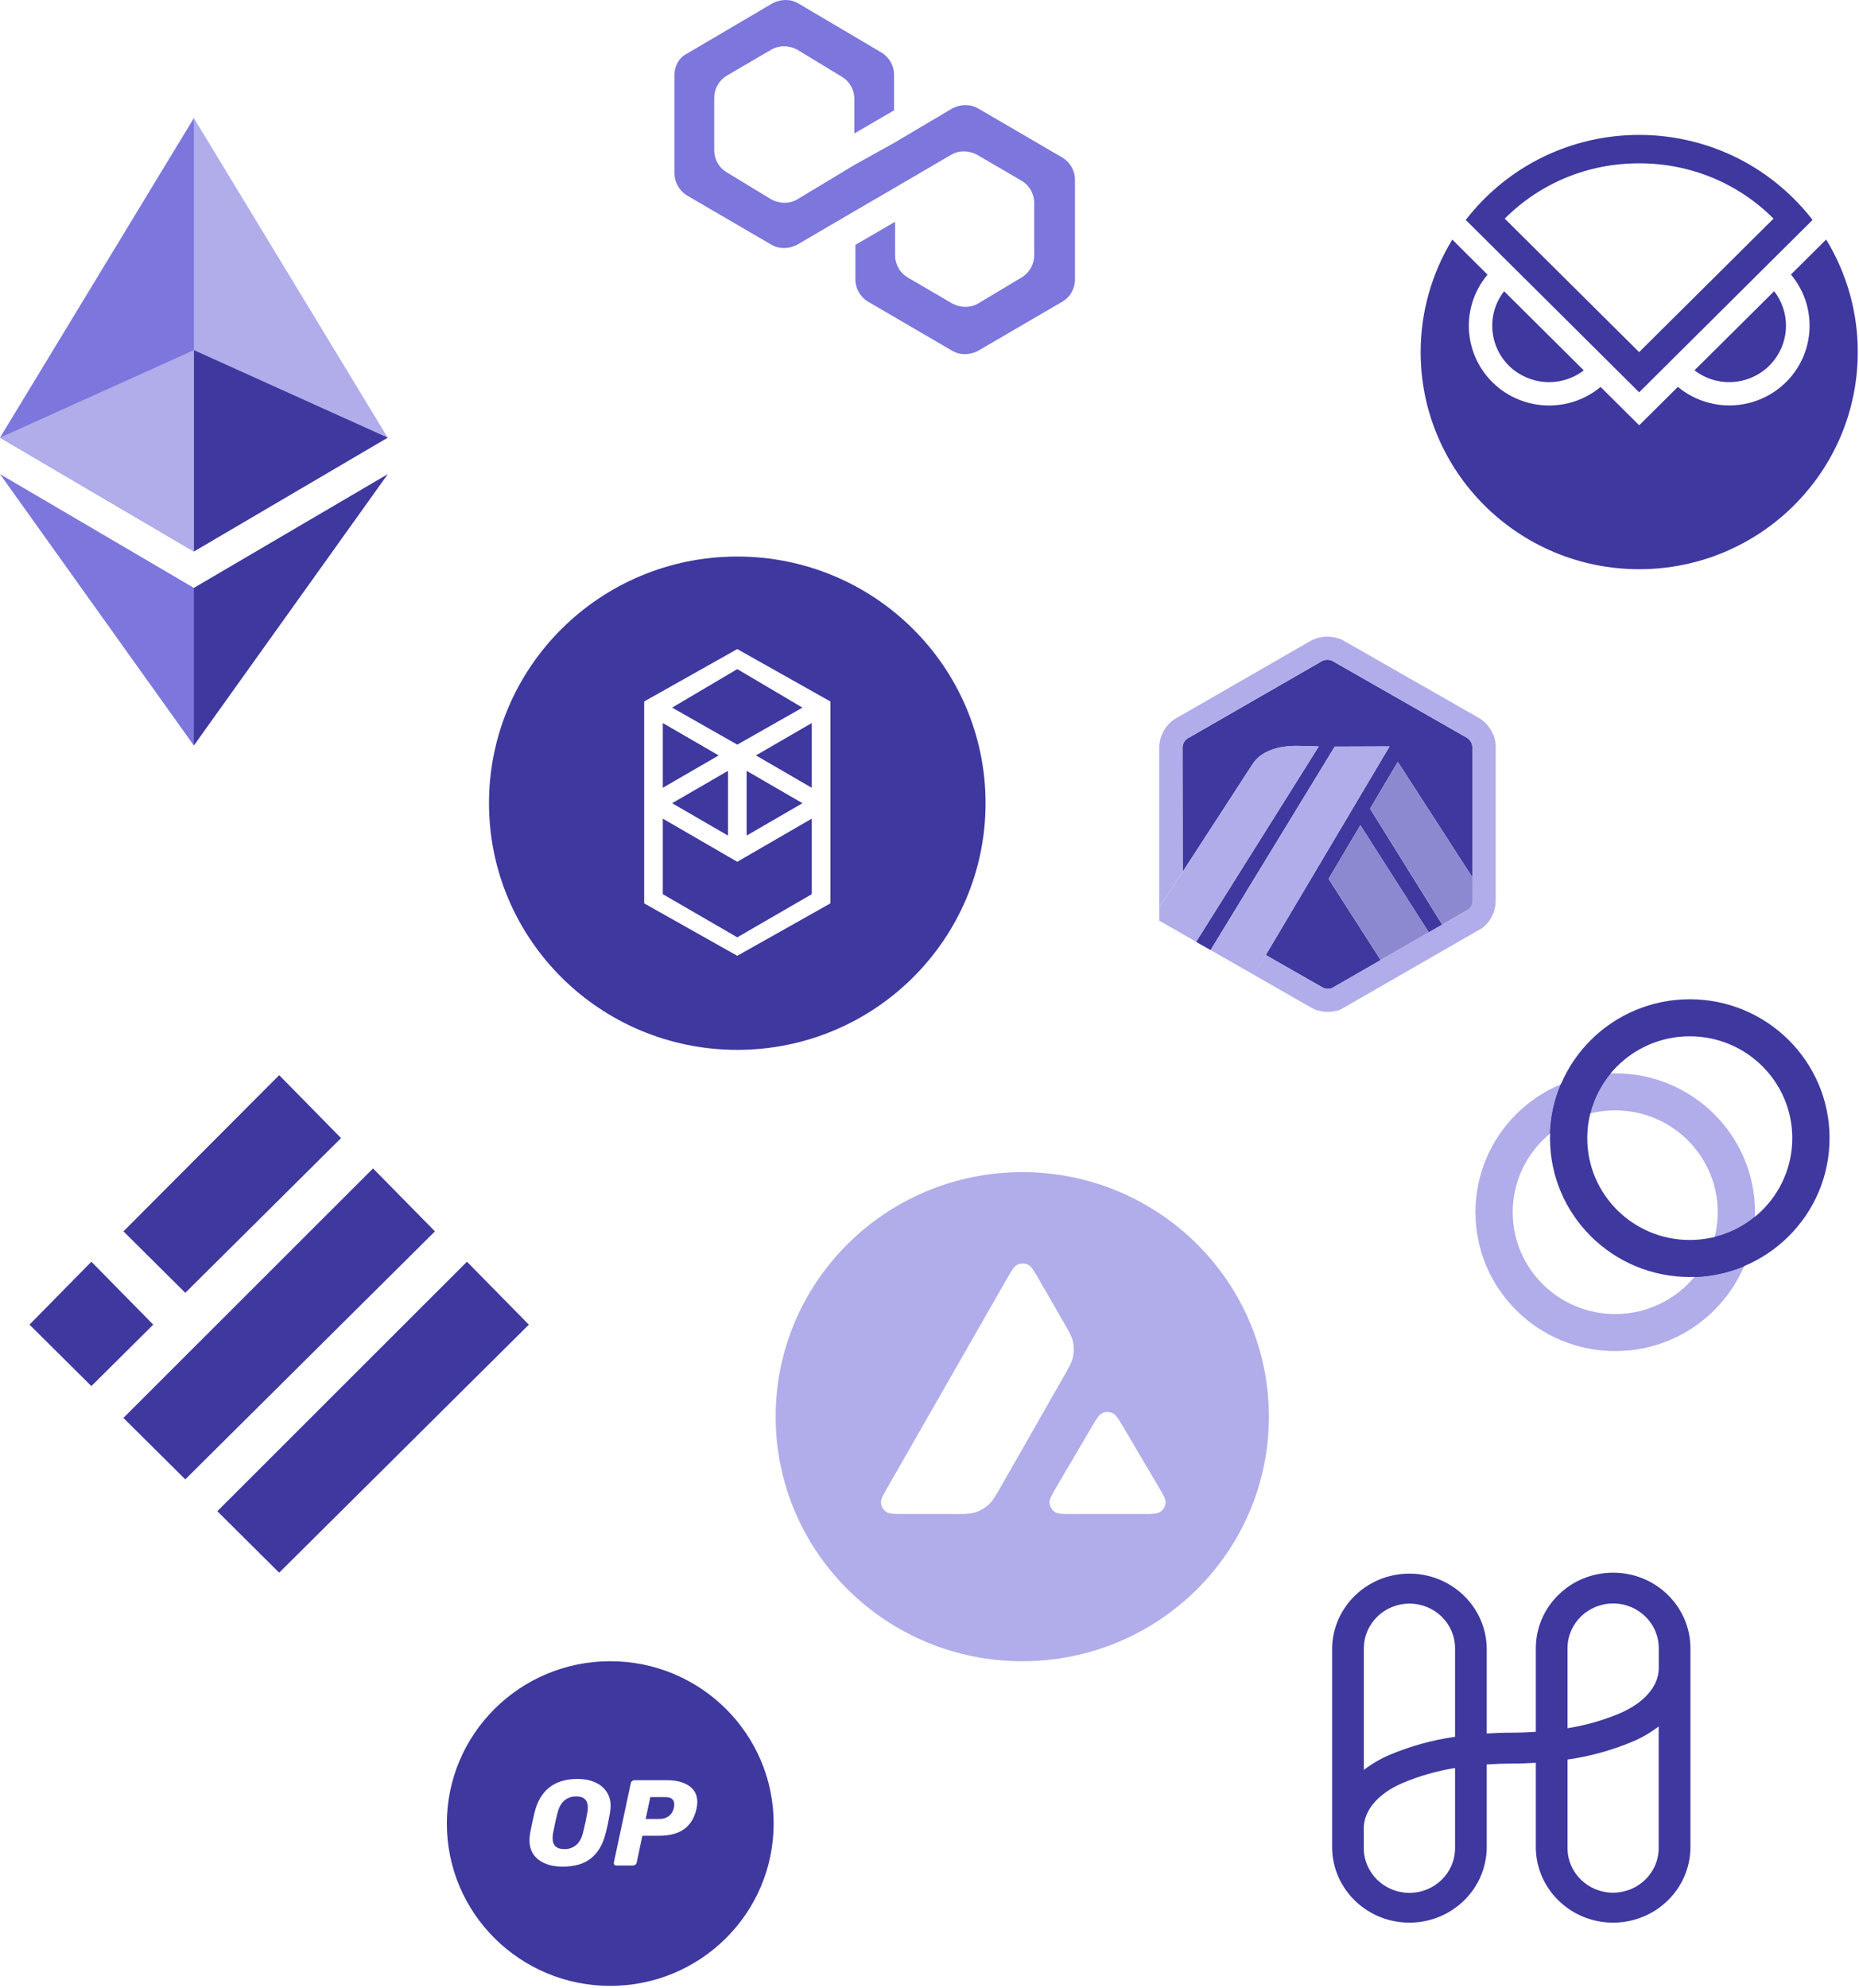 <svg width="463" height="495" viewBox="0 0 463 495" fill="none" xmlns="http://www.w3.org/2000/svg">
<path d="M243.506 26.952C241.682 25.905 239.34 25.905 237.256 26.952L222.673 35.587L212.78 41.082L198.456 49.718C196.631 50.765 194.289 50.765 192.205 49.718L181.006 42.916C179.181 41.869 177.881 39.775 177.881 37.421V24.338C177.881 22.244 178.922 20.15 181.006 18.843L192.205 12.302C194.03 11.255 196.372 11.255 198.456 12.302L209.655 19.103C211.48 20.15 212.78 22.244 212.78 24.598V33.234L222.673 27.479V18.584C222.673 16.49 221.631 14.396 219.548 13.089L198.714 0.785C196.889 -0.262 194.547 -0.262 192.464 0.785L171.113 13.349C169.03 14.396 167.988 16.49 167.988 18.584V43.183C167.988 45.277 169.03 47.371 171.113 48.678L192.205 60.982C194.03 62.029 196.372 62.029 198.456 60.982L212.78 52.606L222.673 46.852L236.998 38.476C238.822 37.429 241.164 37.429 243.248 38.476L254.448 45.017C256.272 46.064 257.573 48.158 257.573 50.512V63.595C257.573 65.689 256.531 67.783 254.448 69.09L243.514 75.632C241.689 76.679 239.347 76.679 237.264 75.632L226.064 69.09C224.239 68.043 222.939 65.949 222.939 63.595V55.22L213.046 60.974V69.61C213.046 71.704 214.088 73.798 216.171 75.105L237.264 87.408C239.088 88.455 241.43 88.455 243.514 87.408L264.606 75.105C266.431 74.058 267.731 71.964 267.731 69.61V44.743C267.731 42.649 266.689 40.555 264.606 39.248L243.514 26.944L243.506 26.952Z" fill="#7C76DD"/>
<path fill-rule="evenodd" clip-rule="evenodd" d="M316.028 352.774C316.028 386.407 288.53 413.67 254.608 413.67C220.686 413.67 193.188 386.407 193.188 352.774C193.188 319.142 220.686 291.879 254.608 291.879C288.53 291.879 316.028 319.142 316.028 352.774ZM237.201 377.006H225.281C222.779 377.006 221.541 377.006 220.786 376.528C219.967 376.005 219.475 375.139 219.412 374.183C219.366 373.298 219.985 372.225 221.223 370.069L250.659 318.637C251.915 316.454 252.542 315.362 253.343 314.956C254.208 314.523 255.227 314.523 256.091 314.956C256.892 315.362 257.529 316.454 258.775 318.637L264.827 329.111L264.854 329.165C266.21 331.511 266.892 332.692 267.192 333.946C267.52 335.309 267.52 336.743 267.192 338.105C266.892 339.359 266.21 340.559 264.836 342.941L249.376 370.033L249.339 370.105C247.975 372.468 247.292 373.668 246.328 374.57C245.29 375.554 244.035 376.276 242.661 376.681C241.405 377.024 240.004 377.024 237.201 377.024V377.006ZM267.301 377.006H284.381C286.901 377.006 288.166 377.006 288.921 376.51C289.74 375.987 290.25 375.103 290.296 374.146C290.341 373.289 289.731 372.261 288.548 370.231C288.512 370.159 288.467 370.096 288.421 370.024L279.868 355.517L279.768 355.355C278.566 353.343 277.957 352.323 277.183 351.926C276.328 351.493 275.309 351.493 274.454 351.926C273.671 352.332 273.034 353.397 271.778 355.535L263.252 370.042L263.225 370.096C261.978 372.234 261.351 373.298 261.396 374.173C261.46 375.13 261.951 376.014 262.77 376.537C263.507 377.015 264.781 377.015 267.292 377.015L267.301 377.006Z" fill="#B0ADEA"/>
<path d="M69.535 267.736L84.944 283.403L46.155 321.931L30.746 306.625L69.535 267.727V267.736Z" fill="#3E389F"/>
<path d="M92.916 290.96L108.325 306.627L46.148 368.387L30.738 353.081L92.916 290.951V290.96Z" fill="#3E389F"/>
<path d="M22.757 314.186L38.166 329.852L22.757 345.158L7.348 329.852L22.757 314.186Z" fill="#3E389F"/>
<path d="M116.303 314.191L131.712 329.858L69.534 391.618L54.125 376.312L116.303 314.182V314.191Z" fill="#3E389F"/>
<path d="M402.286 327.216C416.391 327.216 427.817 315.867 427.817 301.857C427.817 287.847 416.391 276.498 402.286 276.498C388.182 276.498 376.756 287.847 376.756 301.857C376.756 315.867 388.182 327.216 402.286 327.216ZM402.286 336.437C383.06 336.437 367.473 320.954 367.473 301.857C367.473 282.76 383.06 267.277 402.286 267.277C421.512 267.277 437.1 282.76 437.1 301.857C437.1 320.954 421.512 336.437 402.286 336.437Z" fill="#B0ADEA"/>
<path d="M420.853 308.772C434.957 308.772 446.383 297.423 446.383 283.414C446.383 269.404 434.957 258.055 420.853 258.055C406.748 258.055 395.322 269.404 395.322 283.414C395.322 297.423 406.748 308.772 420.853 308.772ZM420.853 317.993C401.626 317.993 386.039 302.511 386.039 283.414C386.039 264.317 401.626 248.834 420.853 248.834C440.079 248.834 455.666 264.317 455.666 283.414C455.666 302.511 440.079 317.993 420.853 317.993Z" fill="#3E389F"/>
<path d="M422.002 317.994C424.413 315.087 426.144 311.686 427.059 308.027C430.737 307.112 434.16 305.399 437.093 303.004C436.963 307.235 436.041 311.407 434.382 315.314C430.456 316.955 426.262 317.87 421.996 318L422.002 317.994ZM396.074 277.243C392.396 278.158 388.972 279.871 386.039 282.265C386.17 278.035 387.091 273.862 388.75 269.962C392.676 268.321 396.884 267.406 401.136 267.27C398.726 270.177 396.995 273.577 396.08 277.237L396.074 277.243Z" fill="#3E389F"/>
<path d="M48.283 29.402L47.23 32.969V136.267L48.283 137.325L96.556 108.976L48.283 29.402Z" fill="#B0ADEA"/>
<path d="M48.285 29.402L0 108.976L48.285 137.325V87.18V29.402Z" fill="#7C76DD"/>
<path d="M48.284 146.396L47.688 147.116V183.911L48.284 185.642L96.592 118.059L48.284 146.396Z" fill="#3E389F"/>
<path d="M48.285 185.642V146.396L0 118.059L48.285 185.642Z" fill="#7C76DD"/>
<path d="M48.285 137.33L96.558 108.981L48.285 87.186V137.33Z" fill="#3E389F"/>
<path d="M0 108.981L48.285 137.33V87.186L0 108.981Z" fill="#B0ADEA"/>
<path d="M165.074 203.852V222.66L183.625 233.406L202.176 222.66V203.852L183.625 214.598L165.074 203.852Z" fill="#3E389F"/>
<path d="M181.309 191.949L167.402 200.011L181.309 208.073V191.949Z" fill="#3E389F"/>
<path d="M165.074 180.047V196.171L178.99 188.109L165.074 180.047Z" fill="#3E389F"/>
<path d="M185.953 208.073L199.859 200.011L185.953 191.949V208.073Z" fill="#3E389F"/>
<path d="M202.176 196.171V180.047L188.27 188.109L202.176 196.171Z" fill="#3E389F"/>
<path d="M167.402 176.206L183.626 185.424L199.859 176.206L183.626 166.615L167.402 176.206Z" fill="#3E389F"/>
<path d="M183.625 138.588C149.473 138.588 121.789 166.086 121.789 200.008C121.789 233.931 149.473 261.429 183.625 261.429C217.777 261.429 245.461 233.931 245.461 200.008C245.461 166.086 217.777 138.588 183.625 138.588ZM206.811 224.959L183.625 238.007L160.439 224.959V174.676L183.625 161.627L206.811 174.676V224.968V224.959Z" fill="#3E389F"/>
<path d="M385.808 95.157C388.937 95.157 391.985 94.124 394.453 92.226L374.615 72.522C369.833 78.657 370.978 87.5 377.156 92.25C379.647 94.116 382.671 95.157 385.8 95.157H385.808Z" fill="#3E389F"/>
<path d="M444.816 81.098C444.816 77.99 443.776 74.963 441.865 72.512L422.027 92.216C428.204 96.966 437.083 95.829 441.865 89.693C443.776 87.242 444.816 84.214 444.816 81.106V81.098Z" fill="#3E389F"/>
<path d="M454.819 59.647L446.045 68.361C453.117 76.772 451.996 89.307 443.529 96.332C436.102 102.499 425.32 102.499 417.893 96.332L408.257 105.904L398.644 96.356C390.177 103.38 377.557 102.267 370.485 93.857C364.275 86.48 364.275 75.77 370.485 68.393L365.985 63.924L361.711 59.654C356.55 68.097 353.824 77.797 353.824 87.673C353.824 117.534 378.194 141.74 408.257 141.74C438.32 141.74 462.689 117.534 462.689 87.673C462.713 77.797 459.972 68.089 454.827 59.654L454.819 59.647Z" fill="#3E389F"/>
<path d="M447.615 50.344C426.882 28.741 392.448 27.932 370.7 48.526C370.062 49.134 369.45 49.735 368.869 50.344C367.522 51.761 366.248 53.227 365.055 54.765L408.246 97.69L451.437 54.765C450.268 53.227 448.969 51.761 447.623 50.344H447.615ZM408.238 40.668C420.955 40.668 432.809 45.546 441.712 54.437L408.238 87.686L374.764 54.437C383.667 45.546 395.521 40.668 408.238 40.668Z" fill="#3E389F"/>
<path d="M401.767 391.621C391.15 391.615 382.536 400.023 382.51 410.413V431.249C380.527 431.379 378.497 431.463 376.395 431.463C374.293 431.463 372.277 431.547 370.28 431.664V410.413C370.108 399.997 361.349 391.692 350.719 391.861C340.328 392.022 331.939 400.237 331.773 410.413V460.21C331.945 470.625 340.704 478.93 351.334 478.762C361.726 478.6 370.115 470.386 370.28 460.21V439.373C372.263 439.244 374.293 439.16 376.395 439.16C378.497 439.16 380.514 439.075 382.51 438.959V460.21C382.682 470.625 391.441 478.93 402.071 478.762C412.463 478.6 420.852 470.386 421.017 460.21V410.413C420.99 400.023 412.377 391.615 401.767 391.621ZM351.03 399.324C357.297 399.324 362.381 404.283 362.394 410.419V432.486C356.762 433.282 351.262 434.81 346.033 437.017C343.765 437.988 341.636 439.237 339.686 440.726V410.419C339.7 404.295 344.777 399.331 351.03 399.324ZM362.394 460.217C362.394 466.36 357.31 471.344 351.037 471.35C344.763 471.35 339.673 466.373 339.667 460.23V455.226C339.667 450.811 343.236 446.636 349.219 444.034C353.436 442.254 357.859 440.985 362.394 440.26V460.223V460.217ZM401.767 471.312C395.5 471.312 390.416 466.353 390.403 460.217V438.15C396.035 437.354 401.535 435.826 406.764 433.619C409.032 432.648 411.16 431.398 413.11 429.91V460.21C413.097 466.334 408.02 471.299 401.767 471.305V471.312ZM403.578 426.582C399.36 428.362 394.938 429.631 390.403 430.356V410.419C390.403 404.276 395.487 399.292 401.76 399.285C408.034 399.285 413.124 404.263 413.13 410.406V415.41C413.13 419.805 409.561 423.987 403.578 426.576V426.582Z" fill="#3E389F"/>
<path d="M165.628 447.506H161.967L160.809 452.945H164.309C165.172 452.945 165.906 452.718 166.54 452.246C167.194 451.774 167.613 451.111 167.828 450.235C167.896 449.897 167.927 449.585 167.927 449.327C167.927 448.745 167.748 448.291 167.403 447.984C167.064 447.659 166.46 447.5 165.628 447.5V447.506Z" fill="#3E389F"/>
<path d="M143.507 447.332C142.366 447.332 141.393 447.669 140.579 448.336C139.784 448.997 139.211 450.019 138.872 451.409C138.496 452.768 138.138 454.415 137.762 456.386C137.682 456.79 137.633 457.213 137.633 457.666C137.615 459.539 138.607 460.463 140.561 460.463C141.701 460.463 142.662 460.127 143.457 459.459C144.271 458.798 144.856 457.776 145.201 456.386C145.676 454.476 146.033 452.829 146.274 451.409C146.354 450.987 146.403 450.552 146.403 450.099C146.403 448.256 145.442 447.332 143.507 447.332Z" fill="#3E389F"/>
<path d="M151.988 413.668C129.511 413.668 111.293 431.764 111.293 454.09C111.293 476.416 129.511 494.512 151.988 494.512C174.465 494.512 192.684 476.416 192.684 454.09C192.684 431.764 174.465 413.668 151.988 413.668ZM151.939 451.323C151.631 453.117 151.273 454.88 150.83 456.575C150.115 459.342 148.894 461.424 147.132 462.801C145.388 464.16 143.046 464.821 140.118 464.821C137.69 464.821 135.705 464.258 134.158 463.126C132.63 461.975 131.866 460.328 131.866 458.21C131.866 457.757 131.915 457.224 132.014 456.575C132.272 455.118 132.648 453.374 133.135 451.323C134.516 445.758 138.103 442.979 143.865 442.979C145.431 442.979 146.842 443.236 148.081 443.769C149.32 444.271 150.294 445.048 151.008 446.083C151.723 447.099 152.081 448.311 152.081 449.719C152.081 450.141 152.032 450.674 151.933 451.317L151.939 451.323ZM173.492 450.307C172.986 452.633 171.963 454.347 170.398 455.467C168.869 456.582 166.768 457.132 164.099 457.132H159.982L158.583 463.781C158.534 464.007 158.435 464.185 158.244 464.332C158.065 464.479 157.868 464.54 157.659 464.54H153.511C153.283 464.54 153.122 464.472 152.987 464.332C152.888 464.172 152.857 463.995 152.888 463.781L157.104 444.056C157.135 443.83 157.252 443.652 157.443 443.505C157.622 443.359 157.819 443.297 158.028 443.297H166.151C168.413 443.297 170.219 443.769 171.587 444.687C172.968 445.624 173.67 446.964 173.67 448.727C173.67 449.229 173.603 449.762 173.492 450.313V450.307Z" fill="#3E389F"/>
<path d="M341.23 201.356L348.136 189.714L366.756 218.527V224.057L366.708 186.014C366.666 185.086 366.163 184.233 365.375 183.734L331.846 164.581C331.065 164.2 330.067 164.2 329.286 164.595C329.181 164.65 329.084 164.706 328.986 164.768L328.867 164.844L296.323 183.575L296.197 183.63C296.037 183.707 295.869 183.797 295.716 183.907C295.102 184.344 294.69 184.995 294.557 185.723C294.537 185.834 294.523 185.945 294.516 186.063L294.564 217.065L311.908 190.359C314.091 186.818 318.849 185.675 323.265 185.737L328.449 185.875L297.906 234.535L301.506 236.593L332.418 185.924L346.078 185.875L315.25 237.819L328.1 245.158L329.635 246.038C330.284 246.301 331.051 246.315 331.707 246.079L365.703 226.51L359.201 230.252L341.223 201.37L341.23 201.356ZM343.867 239.067L330.891 218.839L338.809 205.486L355.852 232.165L343.867 239.067Z" fill="#3E389F"/>
<path d="M330.891 218.829L343.867 239.063L355.852 232.161L338.809 205.482L330.891 218.829Z" fill="#8D89D0"/>
<path d="M366.771 224.052V218.522L348.137 189.709L341.23 201.351L359.209 230.233L365.711 226.491C366.346 225.978 366.736 225.223 366.771 224.405V224.045V224.052Z" fill="#8D89D0"/>
<path d="M288.734 229.262L297.915 234.515L328.458 185.856L323.275 185.717C318.859 185.655 314.101 186.798 311.917 190.339L294.574 217.046L288.741 225.95V229.262H288.734Z" fill="#B0ADEA"/>
<path d="M346.088 185.861L332.428 185.91L301.516 236.579L312.322 242.753L315.259 237.805L346.088 185.861Z" fill="#B0ADEA"/>
<path d="M372.527 185.791C372.416 182.95 370.867 180.352 368.439 178.841L334.471 159.438C332.071 158.239 329.078 158.239 326.678 159.438C326.392 159.584 293.645 178.446 293.645 178.446C293.191 178.661 292.752 178.917 292.347 179.208C290.185 180.746 288.866 183.144 288.727 185.77V225.955L294.559 217.05L294.51 186.048C294.517 185.937 294.531 185.826 294.552 185.715C294.684 184.987 295.096 184.336 295.71 183.892C295.863 183.782 329.169 164.635 329.28 164.58C330.062 164.192 331.059 164.185 331.841 164.566L365.369 183.719C366.165 184.218 366.66 185.071 366.702 185.999V224.403C366.66 225.22 366.339 225.969 365.697 226.488L359.195 230.23L355.84 232.164L343.854 239.065L331.694 246.064C331.039 246.3 330.271 246.286 329.622 246.023L315.237 237.804L312.3 242.752L325.227 250.146C325.653 250.388 326.036 250.603 326.35 250.776C326.832 251.047 327.167 251.227 327.278 251.282C328.199 251.726 329.518 251.982 330.711 251.982C331.806 251.982 332.866 251.781 333.878 251.393L369.186 231.083C371.216 229.523 372.402 227.167 372.513 224.624V185.791H372.527Z" fill="#B0ADEA"/>
</svg>
